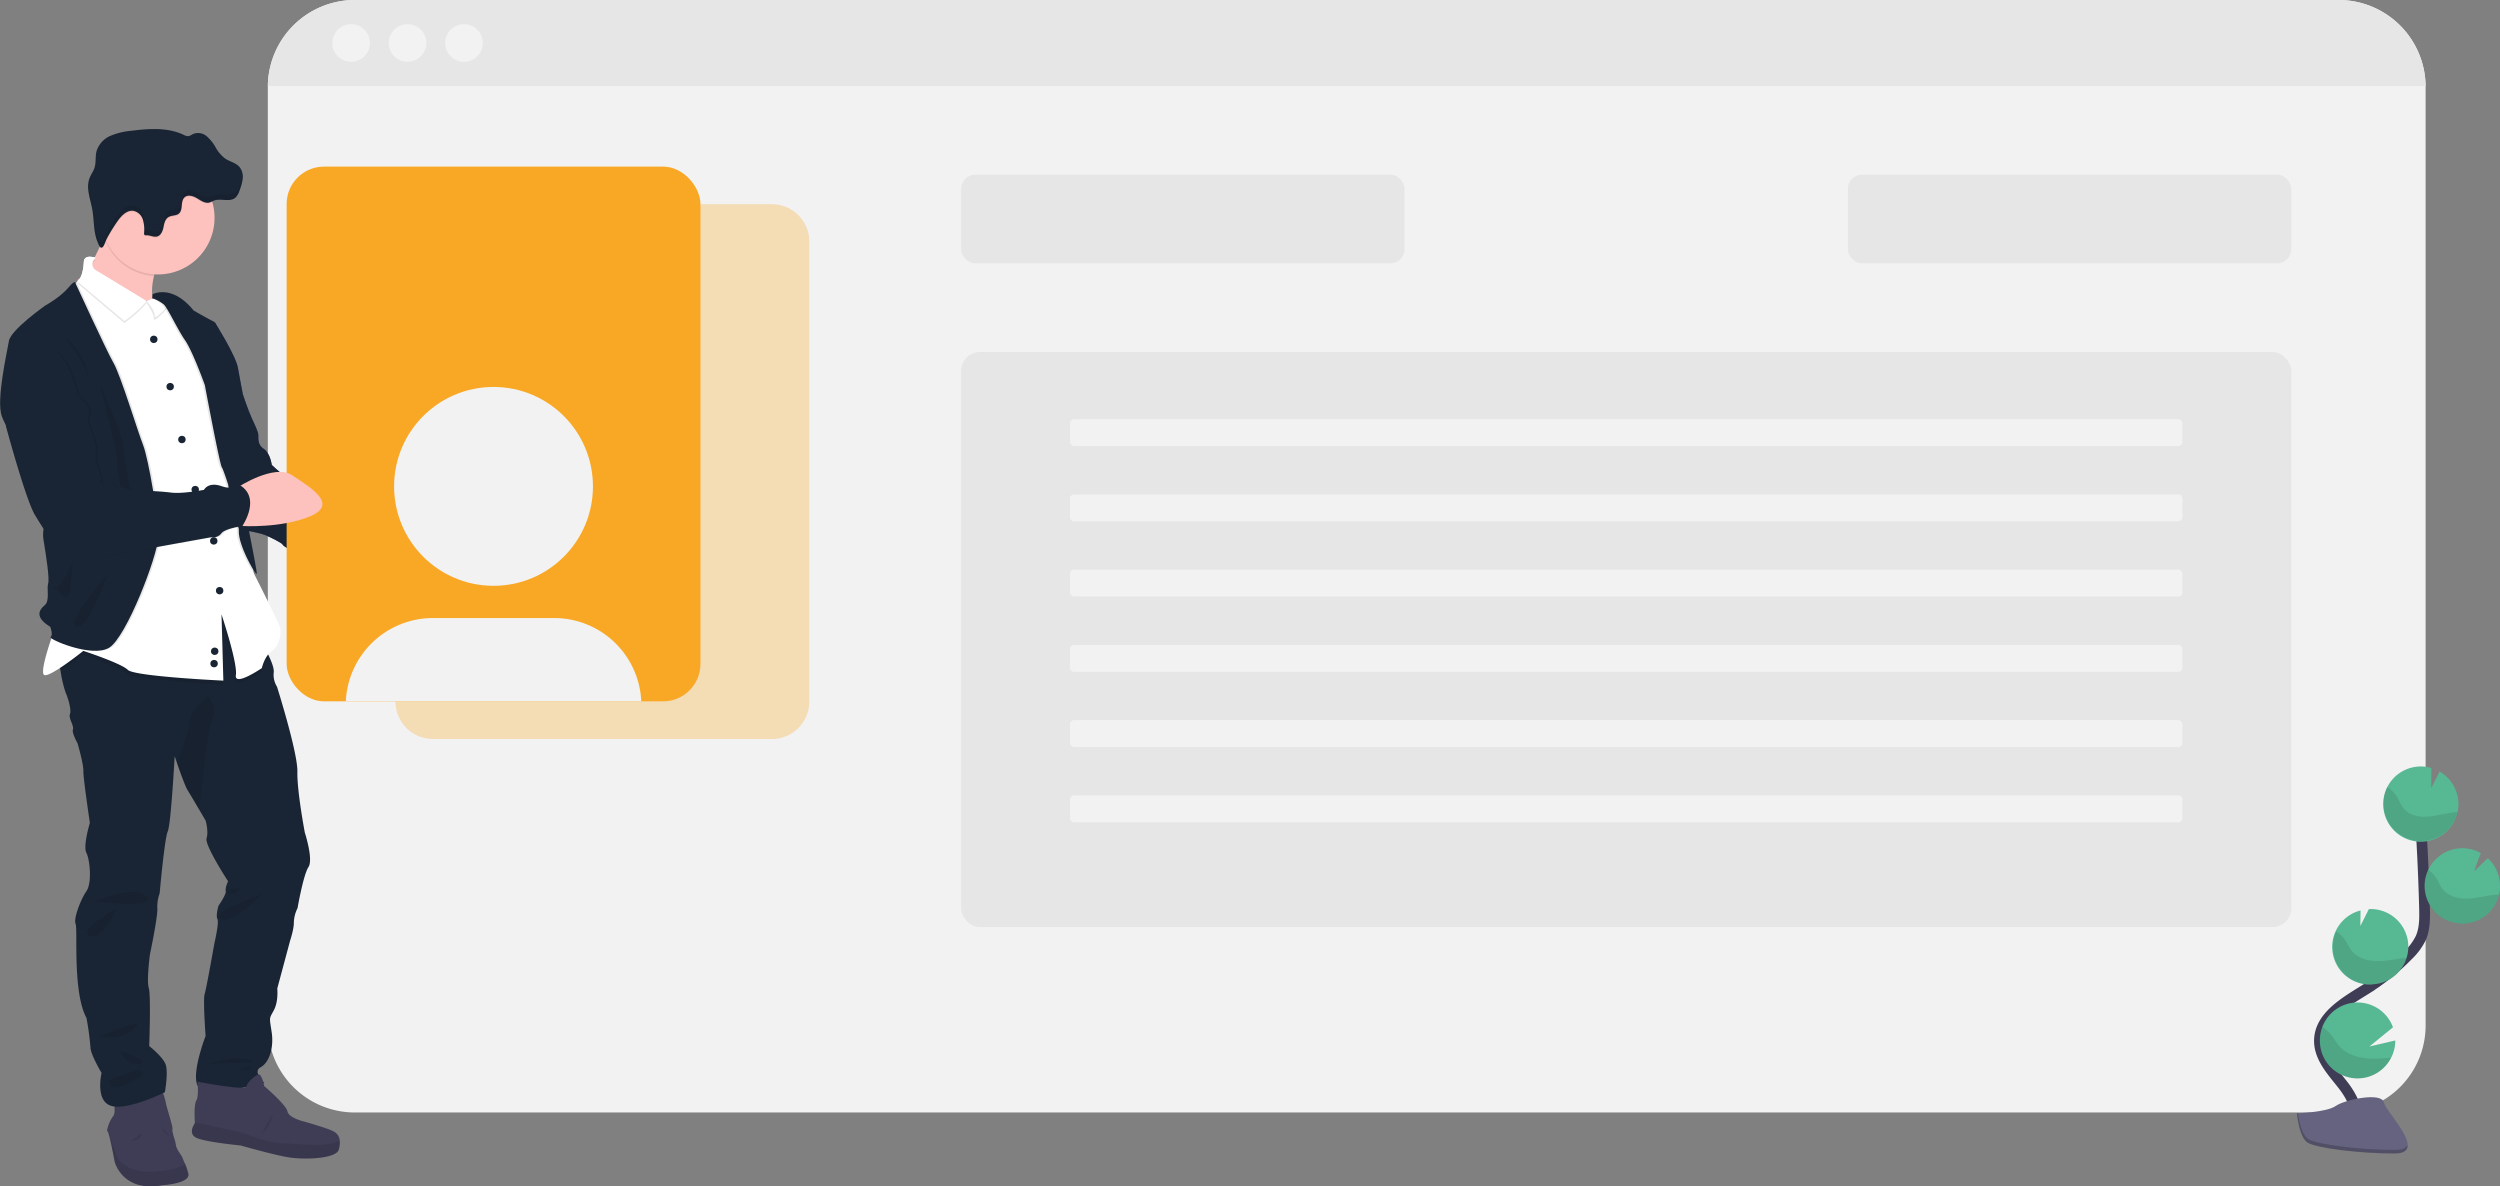 <svg id="a504aa27-390a-4e86-8282-4a39073a277e" data-name="Layer 1" xmlns="http://www.w3.org/2000/svg" width="930.35" height="441.49" viewBox="0 0 930.35 441.49"><rect x="0" y="0" width="930.35" height="441.49" fill="#808080" stroke="none"/><title>personal site</title><path d="M1037.49,261.25V610.87a32.38,32.38,0,0,1-32.38,32.38H266.87a32.38,32.38,0,0,1-32.38-32.38V261.25a32.4,32.4,0,0,1,32.38-32h738.24A32.4,32.4,0,0,1,1037.49,261.25Z" transform="translate(-134.82 -229.25)" fill="#f2f2f2"/><path d="M422.07,305.25H295.91A13.92,13.92,0,0,0,282,319.17V490.34a13.92,13.92,0,0,0,13.92,13.91H422.07A13.92,13.92,0,0,0,436,490.34V319.17A13.92,13.92,0,0,0,422.07,305.25Z" transform="translate(-134.82 -229.25)" fill="#f9a826" opacity="0.3"/><path d="M1037.49,261.25h-803a32.4,32.4,0,0,1,32.38-32h738.24A32.4,32.4,0,0,1,1037.49,261.25Z" transform="translate(-134.82 -229.25)" fill="#e6e6e6"/><circle cx="130.67" cy="16" r="7" fill="#f2f2f2"/><circle cx="151.67" cy="16" r="7" fill="#f2f2f2"/><circle cx="172.67" cy="16" r="7" fill="#f2f2f2"/><rect x="357.67" y="65" width="165" height="33" rx="5.24" fill="#e6e6e6"/><rect x="687.67" y="65" width="165" height="33" rx="5.24" fill="#e6e6e6"/><rect x="357.67" y="131" width="495" height="214" rx="7.01" fill="#e6e6e6"/><rect x="398.17" y="156" width="414" height="10" rx="1.52" fill="#f2f2f2"/><rect x="398.17" y="184" width="414" height="10" rx="1.52" fill="#f2f2f2"/><rect x="398.17" y="212" width="414" height="10" rx="1.52" fill="#f2f2f2"/><rect x="398.17" y="240" width="414" height="10" rx="1.52" fill="#f2f2f2"/><rect x="398.17" y="268" width="414" height="10" rx="1.52" fill="#f2f2f2"/><rect x="398.17" y="296" width="414" height="10" rx="1.52" fill="#f2f2f2"/><path d="M291.8,433.65c-5.11,1.94-17,2.16-22.31,2.15-1.6,0-2.6,0-2.6,0l-3.39-6.9,3.39-5.76s3.11-.85,7.24-1.6c6.1-1.1,14.44-2,18.42.51C299.22,426.17,298.47,431.12,291.8,433.65Z" transform="translate(-134.82 -229.25)" fill="#fec2be"/><path d="M269.49,435.8c-1.6,0-2.6,0-2.6,0l-3.39-6.9,3.39-5.76s3.11-.85,7.24-1.6C270.78,424,262.72,429.34,269.49,435.8Z" transform="translate(-134.82 -229.25)" opacity="0.1"/><path d="M213.34,351.05l1.5-1.73s7.7,12.2,8.51,16.8,1.84,9.89,1.84,9.89,2,6,3.22,8.63,2.42,5.18,2.53,6.33-.46,3.68,2,5.29,3,6,3,6,8.74,8.52,13.34,8.75,17.84,2.53,17.38,4.83,5.52,3.68,7.93,4.25-15.53,7.48-5.06,16.34c0,0-6.67,1.38-7.36,3s-7.71-.92-7.71-.92-1.49-3.56-6.67-3.79-7.82-2.54-7.82-2.88-5.18-3.22-8.06-4-6.67-1.15-6.79-1.95-17.25-74.78-17.25-74.78Z" transform="translate(-134.82 -229.25)" fill="#4c4981"/><path d="M213.34,351.05l1.5-1.73s7.7,12.2,8.51,16.8,1.84,9.89,1.84,9.89,2,6,3.22,8.63,2.42,5.18,2.53,6.33-.46,3.68,2,5.29,3,6,3,6,8.74,8.52,13.34,8.75,17.84,2.53,17.38,4.83,5.52,3.68,7.93,4.25-15.53,7.48-5.06,16.34c0,0-6.67,1.38-7.36,3s-7.71-.92-7.71-.92-1.49-3.56-6.67-3.79-7.82-2.54-7.82-2.88-5.18-3.22-8.06-4-6.67-1.15-6.79-1.95-17.25-74.78-17.25-74.78Z" transform="translate(-134.82 -229.25)" fill="#192534"/><path d="M195.42,670.3c-15.18,2.85-17.95-8.8-17.95-8.8s-1.89-10.36-2.58-11.13a1.24,1.24,0,0,1-.12-1h0A13.45,13.45,0,0,1,177,644.5c.95-1.12.17-5.78.17-5.78l17.6-4.49a27.18,27.18,0,0,1,1.73,5.18c.17,1.64,2.76,9.06,2.5,10.09s1.12,4.23,1.29,5.87,2.33,4.06,2.51,4.92a20.37,20.37,0,0,0,1,2.27,23.33,23.33,0,0,1,1.12,3.51C205.69,669.69,195.42,670.3,195.42,670.3Z" transform="translate(-134.82 -229.25)" fill="#3f3d56"/><path d="M195.42,670.3c-15.18,2.85-17.95-8.8-17.95-8.8s-1.89-10.36-2.58-11.13a1.24,1.24,0,0,1-.12-1l3.65,10.48s3,6.3,14.24,5.35c6.38-.54,9.53-1.72,11.05-2.65a23.33,23.33,0,0,1,1.12,3.51C205.69,669.69,195.42,670.3,195.42,670.3Z" transform="translate(-134.82 -229.25)" opacity="0.1"/><path d="M183.6,653.9s3.8.09,4.06-3Z" transform="translate(-134.82 -229.25)" opacity="0.1"/><path d="M249.61,551.92c-1.9,2.84-4.06,15.27-4.06,15.27a13,13,0,0,0-1.38,5.26c.09,2.42-1.38,6.82-1.38,6.82L238,597.13s.52,4.75-1.29,8.11-1.64,2.33-.78,8.2-1,11.3-4.14,13,1.38,5.78,1.38,5.78-19.85,5.35-24,2.07,2.16-19.5,2.16-19.5-1-13.64-.35-15.62,3.63-18.9,3.63-18.9,1.81-7.68,1.12-9,.43-5,.43-5,2.93-4.15,2.67-5.44.87-3.62.87-3.62-8.8-13.46-8-16-.34-6.55-.34-6.55-1.11-1.91-2.45-4.19c-1.64-2.8-3.62-6.16-4.28-7.2-.85-1.34-2.89-7-4-10.26-.48-1.39-.8-2.34-.8-2.34s-1.39,25.37-2.59,28-3,23-3,23a14.41,14.41,0,0,0-.87,5.7c.18,3.19-2.76,17.08-2.76,17.08s-1.29,9.84-.43,12.43.17,21.65.17,21.65,4.75,3.71,6,6.56-.17,10.61-.17,10.61-13.81,6.91-19.94,5.1-3.62-12.26-3.62-12.26-4.14-6.9-4.14-9.57a108.36,108.36,0,0,0-1.47-10.88c-5.26-9.66-3.19-33.13-4.05-35s1.81-9,4-12.16,1.3-11.82,0-14.33,1.3-11.13,1.3-11.13-2.5-16.74-2.42-19.33-2.15-10.26-2.15-10.26-2.25-4-1.73-5.18-1.73-4.31-1.12-5.69-.52-5.61-1.64-8.12a48.29,48.29,0,0,1-1.84-7.94c-.53-3-.92-5.6-.92-5.6l14.24-11.48L206,452.6l13.38-4.31,13,20.53s1.34,2.15,2.53,4.63c1,2.13,1.94,4.51,1.78,6a8.29,8.29,0,0,0,1.21,5.35s7.77,24.59,7.59,31.66,2.76,22.61,2.76,22.61S251.51,549.07,249.61,551.92Z" transform="translate(-134.82 -229.25)" fill="#192534"/><path d="M197.05,351.91c-.55-.23-38.09-15.73-32.92-18.81,3.07-1.83,6.85-9.58,9.43-15.65,1.81-4.23,3-7.65,3-7.65s30.13-5.35,19.35,13.12a34,34,0,0,0-3.8,9.09C189.06,344.59,196.79,351.68,197.05,351.91Z" transform="translate(-134.82 -229.25)" fill="#fec2be"/><path d="M195.94,322.92a34,34,0,0,0-3.8,9.09,21,21,0,0,1-17.79-12.5,20.38,20.38,0,0,1-.79-2.06c1.81-4.23,3-7.65,3-7.65S206.72,304.45,195.94,322.92Z" transform="translate(-134.82 -229.25)" opacity="0.1"/><path d="M214.66,310.32a21.05,21.05,0,0,1-40.31,8.5,20.81,20.81,0,0,1-1.79-8.5,21.05,21.05,0,0,1,41.28-5.83A20.79,20.79,0,0,1,214.66,310.32Z" transform="translate(-134.82 -229.25)" fill="#fec2be"/><path d="M235,473.45c-2.2,2-3.05,5.82-3.05,5.82s-10.35,7.07-9.66,2.58-5.35-22.6-5.35-22.6l.69,24.67s-33.14-1.55-35.55-4-16.57-7.08-16.57-7.08-4.33,3.48-8.31,6.12c-.53-3-.92-5.6-.92-5.6l14.24-11.48L206,452.6l13.38-4.31,13,20.53S233.78,471,235,473.45Z" transform="translate(-134.82 -229.25)" opacity="0.1"/><path d="M236.06,471.5c-2.76,1.73-3.8,6.38-3.8,6.38s-10.35,7.08-9.66,2.59-5.35-22.6-5.35-22.6l.69,24.67s-33.13-1.55-35.55-4-16.56-7.07-16.56-7.07-12.26,9.84-14.5,9,4-17.6,4-17.6l6.38-98s-1.72-29.16.87-30.2a3.59,3.59,0,0,0,1.08-.68c1.71-1.53,2.22-4.64,2.37-7.26.17-3.1,4.31-1.55,4.31-1.55l-2.41,3.11,21.38,13,.19.11a24.43,24.43,0,0,1,2.57-1.16c1.89-.73,4.41-1.42,6.06-.74a5.88,5.88,0,0,1,2.26,2,25.56,25.56,0,0,1,2.91,5.9L211,360.54s4,17.43,4,18.12,1.21,16.56,2.59,18.29,2.76,10.35,2.24,12.94.86,12.26.86,12.26c5.7,4.65,8.63,20.53,8.63,20.53s9,17.78,9.66,19.85S238.82,469.77,236.06,471.5Z" transform="translate(-134.82 -229.25)" fill="#fff"/><path d="M189.28,342c-2.1,3.11-8.15,7.48-8.15,7.48l-17.5-14.78c1.71-1.53,2.22-4.64,2.37-7.25.17-3.11,4.31-1.56,4.31-1.56l-.5.65a2.78,2.78,0,0,0,.75,4.08Z" transform="translate(-134.82 -229.25)" opacity="0.1"/><path d="M189.28,341.27c-2.1,3.11-8.15,7.47-8.15,7.47L163.63,334c1.71-1.53,2.22-4.64,2.37-7.26.17-3.1,4.31-1.55,4.31-1.55l-.5.65a2.78,2.78,0,0,0,.75,4.08Z" transform="translate(-134.82 -229.25)" fill="#fff"/><path d="M197.37,343.6c-2.26,2.7-5.46,5.76-5.31,4.23s-1.91-4.93-3.23-6.45a9.52,9.52,0,0,1,6.27.18A5.68,5.68,0,0,1,197.37,343.6Z" transform="translate(-134.82 -229.25)" opacity="0.1"/><path d="M197.71,342.56c-2.26,2.7-5.46,5.77-5.31,4.23s-1.7-4-3-5.54c1.89-.73,4.41-1.41,6.06-.73A5.81,5.81,0,0,1,197.71,342.56Z" transform="translate(-134.82 -229.25)" fill="#fff"/><circle cx="57.23" cy="126.28" r="1.38" fill="#192534"/><circle cx="67.7" cy="163.56" r="1.38" fill="#192534"/><circle cx="79.55" cy="201.29" r="1.38" fill="#192534"/><circle cx="79.9" cy="242.36" r="1.38" fill="#192534"/><circle cx="63.33" cy="143.88" r="1.38" fill="#192534"/><circle cx="72.65" cy="182.19" r="1.38" fill="#192534"/><circle cx="81.74" cy="219.81" r="1.38" fill="#192534"/><circle cx="79.67" cy="246.96" r="1.38" fill="#192534"/><path d="M163.64,334.83s.23-2.08-2.76,1.49-8.63,6.67-8.63,6.67-12.77,9-13.46,13.12-4.83,22.09-2.65,28.07S155,418.81,155,418.81s-4.37,5.18-3.33,11.27,2.3,14.5,1.72,16.34.69,6.44-1.26,8.05-4,4.37,2.07,8.06c0,0,1.15,3.1.11,3.79s15.3,7.83,21.74,4,18.07-34.17,18.3-41-3.57-29.22-5.64-34.51-8.28-25.89-10.93-30.49S163.64,334.83,163.64,334.83Z" transform="translate(-134.82 -229.25)" opacity="0.1"/><path d="M163,334.83s.23-2.08-2.76,1.49-8.63,6.67-8.63,6.67-12.77,9-13.46,13.12-4.83,22.09-2.65,28.07,18.87,34.63,18.87,34.63S150,424,151,430.08s2.31,14.5,1.73,16.34.69,6.44-1.26,8.05-4,4.37,2.07,8.06c0,0,1.15,3.1.11,3.79s15.3,7.83,21.74,4,18.07-34.17,18.3-41-3.57-29.22-5.64-34.51S179.75,369,177.1,364.39,163,334.83,163,334.83Z" transform="translate(-134.82 -229.25)" fill="#192534"/><path d="M158.35,354.38s9.89,10.93,9.55,18.18C167.9,372.56,168,360.83,158.35,354.38Z" transform="translate(-134.82 -229.25)" opacity="0.1"/><path d="M172,372.33c0,.35,6.67,25.2,6.33,28.3s1.95,12.31,1.95,12.31l3.11-.8s-2.42-12.77-2.88-17.49S172,372.33,172,372.33Z" transform="translate(-134.82 -229.25)" opacity="0.1"/><path d="M174.68,443.2c-.23.34-15.76,17.95-11.39,19.21S174.68,443.2,174.68,443.2Z" transform="translate(-134.82 -229.25)" opacity="0.1"/><path d="M161.91,438.71c-.34.23-6.21,12.66-6.9,9.32s5.06,9.09,6-.11Z" transform="translate(-134.82 -229.25)" opacity="0.1"/><path d="M191.74,338.74s6.41-3.91,14.47,6.09c0,0,5.86,3.34,7.59,4.15s3.68,22.2,3.68,22.2,3.8,9.2,2.76,14.5,3,23.46,3,23.46,6.68,32.68,6.45,33.6S222.89,432.5,223,427s-5.52-22.78-6.32-23.82-6.33-30.6-6.33-30.6S205.86,360,203,355.88s-6.45-12-7.94-13.35a15.2,15.2,0,0,0-3.57-2.3Z" transform="translate(-134.82 -229.25)" opacity="0.1"/><path d="M191.65,338.74s7.19-3.91,15.25,6.09c0,0,5.86,3.34,7.59,4.15s3.68,22.2,3.68,22.2,3.8,9.2,2.76,14.5,3,23.46,3,23.46,6.68,32.68,6.45,33.6-6.79-10.24-6.68-15.76-5.52-22.78-6.32-23.82-6.33-30.6-6.33-30.6-4.49-12.54-7.36-16.68-6.45-12-7.94-13.35a14.23,14.23,0,0,0-4.26-2.3Z" transform="translate(-134.82 -229.25)" fill="#192534"/><path d="M213.71,497.21c-2,4.38-3.71,26.37-4.86,33.35-1.64-2.8-3.62-6.16-4.28-7.2-.85-1.34-2.89-7-4-10.26,1.3-3.16,4.89-12.22,4.89-15.54,0-4.06,6.56-9.15,6.56-9.15A7.61,7.61,0,0,1,213.71,497.21Z" transform="translate(-134.82 -229.25)" opacity="0.1"/><path d="M169.71,564.77s15.18-6.47,19.67-1.9S169.71,564.77,169.71,564.77Z" transform="translate(-134.82 -229.25)" opacity="0.1"/><path d="M178.25,567.36s-15.36,8.63-10.09,10.1S178.25,567.36,178.25,567.36Z" transform="translate(-134.82 -229.25)" opacity="0.1"/><path d="M224.15,559.85s-6.55.44-4.05,1.73S224.15,559.85,224.15,559.85Z" transform="translate(-134.82 -229.25)" opacity="0.1"/><path d="M232.35,561.84c-.09.43-19.07,6.56-15.36,9.32S232.35,561.84,232.35,561.84Z" transform="translate(-134.82 -229.25)" opacity="0.1"/><path d="M172,614.65c2.85-.44,18.73-7.77,12.51-2.51A12.37,12.37,0,0,1,172,614.65Z" transform="translate(-134.82 -229.25)" opacity="0.1"/><path d="M179.8,620.43s1.38,5.35,6.65,4.66S179.8,620.43,179.8,620.43Z" transform="translate(-134.82 -229.25)" opacity="0.1"/><path d="M175.4,631.3c.95-.26,12.26-5.44,12.51-3s-10.78,6.64-11.64,5.35A4.62,4.62,0,0,1,175.4,631.3Z" transform="translate(-134.82 -229.25)" opacity="0.1"/><path d="M212,625.09c1.38-.09,14.32-4.23,16.91-.52Z" transform="translate(-134.82 -229.25)" opacity="0.1"/><path d="M223.72,627.5s2.25-2,4.49-1S223.72,627.5,223.72,627.5Z" transform="translate(-134.82 -229.25)" opacity="0.1"/><path d="M195.08,648.9a3.86,3.86,0,0,0,2.93,3Z" transform="translate(-134.82 -229.25)" opacity="0.1"/><path d="M260.91,657c-.86,3.54-12.94,3.88-18.72,2.93s-17.78-4.4-17.78-4.4-12.59-1.2-16.3-2.76-.78-5.52-.78-5.52l0-.37c-.09-1.44-.34-6.68.55-8.09,1-1.63.43-7,.43-7s17.86,3.45,18.2,1.81,3.11-4,4.4-4.49,2.25,4.32,2.25,4.32,8.11,6.9,8.63,9.4,6.21,3.8,6.21,3.8,8.63,2.41,10.87,3.62a4.19,4.19,0,0,1,2.38,3.35A9.32,9.32,0,0,1,260.91,657Z" transform="translate(-134.82 -229.25)" fill="#3f3d56"/><path d="M260.91,657c-.86,3.54-12.94,3.88-18.72,2.93s-17.78-4.4-17.78-4.4-12.59-1.2-16.3-2.76-.78-5.52-.78-5.52l0-.37,18.06,4s8.89,3.8,14.58,3.8c5,0,16.11,2,21.28-1A9.32,9.32,0,0,1,260.91,657Z" transform="translate(-134.82 -229.25)" opacity="0.1"/><path d="M236.49,643.38s-.86,5.69-4.31,7.59Z" transform="translate(-134.82 -229.25)" opacity="0.1"/><path d="M213.84,304.49a6.11,6.11,0,0,1-1,.43c-1.62.43-3.2-.66-4.64-1.53s-3.42-1.52-4.67-.39c-1.62,1.47-.44,4.63-2.11,6.05-1.06.9-2.74.59-3.92,1.33s-1.53,2.36-1.83,3.76-.89,3-2.26,3.41-2.65-.49-4-.44c-.28,0-.6.05-.79-.16a.83.83,0,0,1-.14-.62,13.26,13.26,0,0,0-.43-5,4.8,4.8,0,0,0-3.51-3.29c-2.42-.37-4.46,1.75-5.89,3.75a61.53,61.53,0,0,0-4.08,6.57,4.15,4.15,0,0,0-.2.45,20.81,20.81,0,0,1-1.79-8.5,21.05,21.05,0,0,1,41.28-5.83Z" transform="translate(-134.82 -229.25)" opacity="0.1"/><path d="M178.63,311.45c1.43-2,3.46-4.11,5.89-3.74A4.74,4.74,0,0,1,188,311a13.08,13.08,0,0,1,.44,5,.85.85,0,0,0,.14.63c.19.2.51.17.79.16,1.35,0,2.7.83,4,.44s2-2,2.27-3.41.61-3,1.83-3.76,2.85-.43,3.92-1.34c1.66-1.42.49-4.57,2.11-6.05,1.25-1.12,3.24-.48,4.67.39s3,2,4.64,1.53a15.42,15.42,0,0,0,1.57-.67c2.56-1,5.88.68,8-1.07a6.07,6.07,0,0,0,1.59-2.76,17.35,17.35,0,0,0,1.17-4.4,5.91,5.91,0,0,0-1.17-4.28c-1.37-1.62-3.68-2-5.43-3.21a13.32,13.32,0,0,1-3.47-4.09,15.28,15.28,0,0,0-3.37-4.19,4.94,4.94,0,0,0-5.07-.79,5.47,5.47,0,0,1-1.66.78,3.39,3.39,0,0,1-1.83-.5c-6-2.82-12.95-2.32-19.51-1.48a25.54,25.54,0,0,0-7.69,1.86,9.23,9.23,0,0,0-5.18,5.68c-.54,2-.13,4.23-.77,6.22-.44,1.36-1.34,2.52-1.85,3.85-1.39,3.64.28,7.64,1,11.47.77,4.19.38,8.72,2.16,12.68.35.78.74,2.14,1.62,1.63.65-.38,1.28-2.59,1.65-3.28A62.55,62.55,0,0,1,178.63,311.45Z" transform="translate(-134.82 -229.25)" fill="#192534"/><path d="M140.75,378.89l-3.11,8.86s7.36,27.38,10.81,33.13S157,434,157,434a31.57,31.57,0,0,0,18.4,2.31c9.9-2,38.77-7.14,38.77-7.14a3.85,3.85,0,0,0,3.69-1.38c1.26-1.84,7.82-2.76,7.82-2.76s7.59-11-1.73-15.64c0,0-1.15,2.53-6.09.8s-6.45,1.38-6.45,1.38-8,1.61-12.54,1-15.64-.81-16.79-1.73A1.47,1.47,0,0,0,180,411a12.68,12.68,0,0,1-3.69-2.08c-.92-1-2.18,1.16-2.18,1.16s-1.61-.93-1.15-2.08-1.5-5.52-1.5-5.52a11.12,11.12,0,0,1-.34-5.17c.57-2.31-2.88-10.59-2.88-10.59a14.71,14.71,0,0,1,.46-4.14c.58-2.07-4.37-6.21-4.37-6.21s-4.83-23.47-15.07-15.76S140.75,378.89,140.75,378.89Z" transform="translate(-134.82 -229.25)" opacity="0.1"/><path d="M214.84,415.93c-.12.81-2.65,4-1.73,4.6s2.42.23,1,2.08-1.26,4.6-.34,4.25,2.42-4.48,2.42-6.1A18.09,18.09,0,0,0,214.84,415.93Z" transform="translate(-134.82 -229.25)" opacity="0.1"/><g opacity="0.1"><path d="M188,309a4.78,4.78,0,0,0-3.5-3.28c-2.43-.37-4.46,1.75-5.89,3.75a61.53,61.53,0,0,0-4.08,6.57c-.37.69-1,2.89-1.65,3.27-.88.52-1.27-.85-1.62-1.63-1.78-3.95-1.39-8.49-2.16-12.68a71.57,71.57,0,0,1-1.48-7.39c-.27,3,.91,6.17,1.48,9.23.77,4.19.38,8.73,2.16,12.69.35.77.74,2.14,1.62,1.62.65-.38,1.28-2.58,1.65-3.27a61.53,61.53,0,0,1,4.08-6.57c1.43-2,3.46-4.12,5.89-3.75a4.78,4.78,0,0,1,3.5,3.28,9.17,9.17,0,0,1,.47,2.59A12,12,0,0,0,188,309Z" transform="translate(-134.82 -229.25)"/><path d="M224,298.11a6.07,6.07,0,0,1-1.59,2.76c-2.1,1.76-5.42.1-8,1.08a15.34,15.34,0,0,1-1.57.66c-1.62.44-3.2-.65-4.64-1.52s-3.42-1.52-4.67-.39c-1.62,1.47-.44,4.62-2.11,6.05-1.07.9-2.74.59-3.92,1.33s-1.53,2.36-1.83,3.76-.89,3-2.27,3.41-2.64-.49-4-.44c-.28,0-.6.05-.79-.16a.59.59,0,0,1-.1-.17c0,.46,0,.93,0,1.39a.83.83,0,0,0,.14.62c.19.21.51.17.79.16,1.35,0,2.7.83,4,.44s2-2,2.27-3.4.61-3,1.83-3.77,2.85-.43,3.92-1.33c1.67-1.42.49-4.58,2.11-6,1.25-1.13,3.24-.48,4.67.39s3,2,4.64,1.53c.55-.15,1-.47,1.57-.67,2.56-1,5.88.68,8-1.08A6.07,6.07,0,0,0,224,300a17.39,17.39,0,0,0,1.17-4.39,7.21,7.21,0,0,0,0-1.54A17.89,17.89,0,0,1,224,298.11Z" transform="translate(-134.82 -229.25)"/></g><rect x="106.67" y="62" width="154" height="199" rx="13.92" fill="#f9a826"/><circle cx="183.66" cy="181" r="37" fill="#f2f2f2"/><path d="M373.46,490.25H263.52a32.45,32.45,0,0,1,32.41-31h45.12A32.45,32.45,0,0,1,373.46,490.25Z" transform="translate(-134.82 -229.25)" fill="#f2f2f2"/><path d="M223.23,410.64s13.69-9,20.31-4.54,17.43,10.7,6.79,15.24S225,425,225,425Z" transform="translate(-134.82 -229.25)" fill="#fec2be"/><path d="M140.06,378.89,137,387.75s7.36,27.38,10.81,33.13S156.28,434,156.28,434a31.57,31.57,0,0,0,18.4,2.31c9.9-2,38.77-7.14,38.77-7.14a3.85,3.85,0,0,0,3.69-1.38C218.4,425.94,225,425,225,425s7.59-11-1.73-15.64c0,0-1.15,2.53-6.09.8s-6.45,1.38-6.45,1.38-8.05,1.61-12.54,1-15.64-.81-16.79-1.73a1.47,1.47,0,0,0-2.07.12,12.68,12.68,0,0,1-3.69-2.08c-.92-1-2.18,1.16-2.18,1.16s-1.61-.93-1.15-2.08-1.5-5.52-1.5-5.52a11.12,11.12,0,0,1-.34-5.17c.57-2.31-2.88-10.59-2.88-10.59a14.71,14.71,0,0,1,.46-4.14c.58-2.07-4.37-6.21-4.37-6.21s-4.83-23.47-15.07-15.76S140.06,378.89,140.06,378.89Z" transform="translate(-134.82 -229.25)" fill="#192534"/><path d="M1010.77,649.89c3-5.51-.4-12.27-4.28-17.18s-8.61-10-8.51-16.29c.14-9,9.7-14.31,17.33-19.08a85.2,85.2,0,0,0,15.56-12.51,23,23,0,0,0,4.78-6.41c1.58-3.51,1.53-7.52,1.43-11.37q-.49-19.26-1.9-38.49" transform="translate(-134.82 -229.25)" fill="none" stroke="#3f3d56" stroke-miterlimit="10" stroke-width="4"/><path d="M1049.69,527.86a14,14,0,0,0-7-11.5l-3.14,6.22.09-7.53a13.86,13.86,0,0,0-4.62-.55,14,14,0,1,0,14.68,13.36Z" transform="translate(-134.82 -229.25)" fill="#57b894"/><path d="M1024.66,622.85a14,14,0,0,1-26.5-5.75,13.87,13.87,0,0,1,.91-5.7,14,14,0,0,1,26.27.15l-8.77,7.14,9.64-2.24A13.81,13.81,0,0,1,1024.66,622.85Z" transform="translate(-134.82 -229.25)" fill="#57b894"/><path d="M1017.73,595.6a14,14,0,0,1-4.46-27.53l-.07,5.78,3.18-6.29h0a14,14,0,1,1,1.31,28Z" transform="translate(-134.82 -229.25)" fill="#57b894"/><path d="M1051.8,572.93a14,14,0,1,1-1.32-28,13.88,13.88,0,0,1,7.52,1.78l-2.48,6.79,5.11-4.9a14,14,0,0,1,4.53,9.69,13.4,13.4,0,0,1-.36,3.87A14,14,0,0,1,1051.8,572.93Z" transform="translate(-134.82 -229.25)" fill="#57b894"/><path d="M1047.8,531.6c-3.24.36-6.39,1.36-9.64,1.57s-6.82-.58-8.88-3.11c-1.11-1.36-1.66-3.08-2.59-4.57a10.06,10.06,0,0,0-3.54-3.32,14,14,0,1,0,26.24,9.31C1048.86,531.51,1048.33,531.54,1047.8,531.6Z" transform="translate(-134.82 -229.25)" opacity="0.1"/><path d="M1051.8,572.93a14,14,0,0,1-13.35-20,10.27,10.27,0,0,1,2.82,2.83c1,1.5,1.6,3.25,2.78,4.63,2.19,2.57,5.92,3.42,9.31,3.26s6.65-1.12,10-1.43c.47,0,.94-.07,1.41-.08A14,14,0,0,1,1051.8,572.93Z" transform="translate(-134.82 -229.25)" opacity="0.1"/><path d="M1017.73,595.6a14,14,0,0,1-13.47-19.76,11.24,11.24,0,0,1,3,2.86c1.09,1.53,1.77,3.31,3,4.73,2.36,2.63,6.34,3.56,9.93,3.48s6.82-.93,10.28-1.2A14,14,0,0,1,1017.73,595.6Z" transform="translate(-134.82 -229.25)" opacity="0.1"/><path d="M1024.66,622.85a14,14,0,0,1-26.5-5.75,13.87,13.87,0,0,1,.91-5.7,14.06,14.06,0,0,1,3.08,2.75c1.33,1.63,2.21,3.47,3.76,5,2.87,2.81,7.5,4,11.62,4.08A60.15,60.15,0,0,0,1024.66,622.85Z" transform="translate(-134.82 -229.25)" opacity="0.1"/><path d="M989.61,643.54s11.08-.34,14.41-2.71,17-5.22,17.87-1.41,16.65,19,4.14,19.06-29.06-1.94-32.39-4S989.61,643.54,989.61,643.54Z" transform="translate(-134.82 -229.25)" fill="#656380"/><path d="M1026.26,657.16c-12.51.1-29.06-1.95-32.4-4-2.53-1.55-3.54-7.09-3.88-9.65h-.37s.7,8.94,4,11,19.89,4.08,32.39,4c3.61,0,4.86-1.31,4.79-3.21C1030.32,656.42,1028.94,657.14,1026.26,657.16Z" transform="translate(-134.82 -229.25)" opacity="0.2"/></svg>